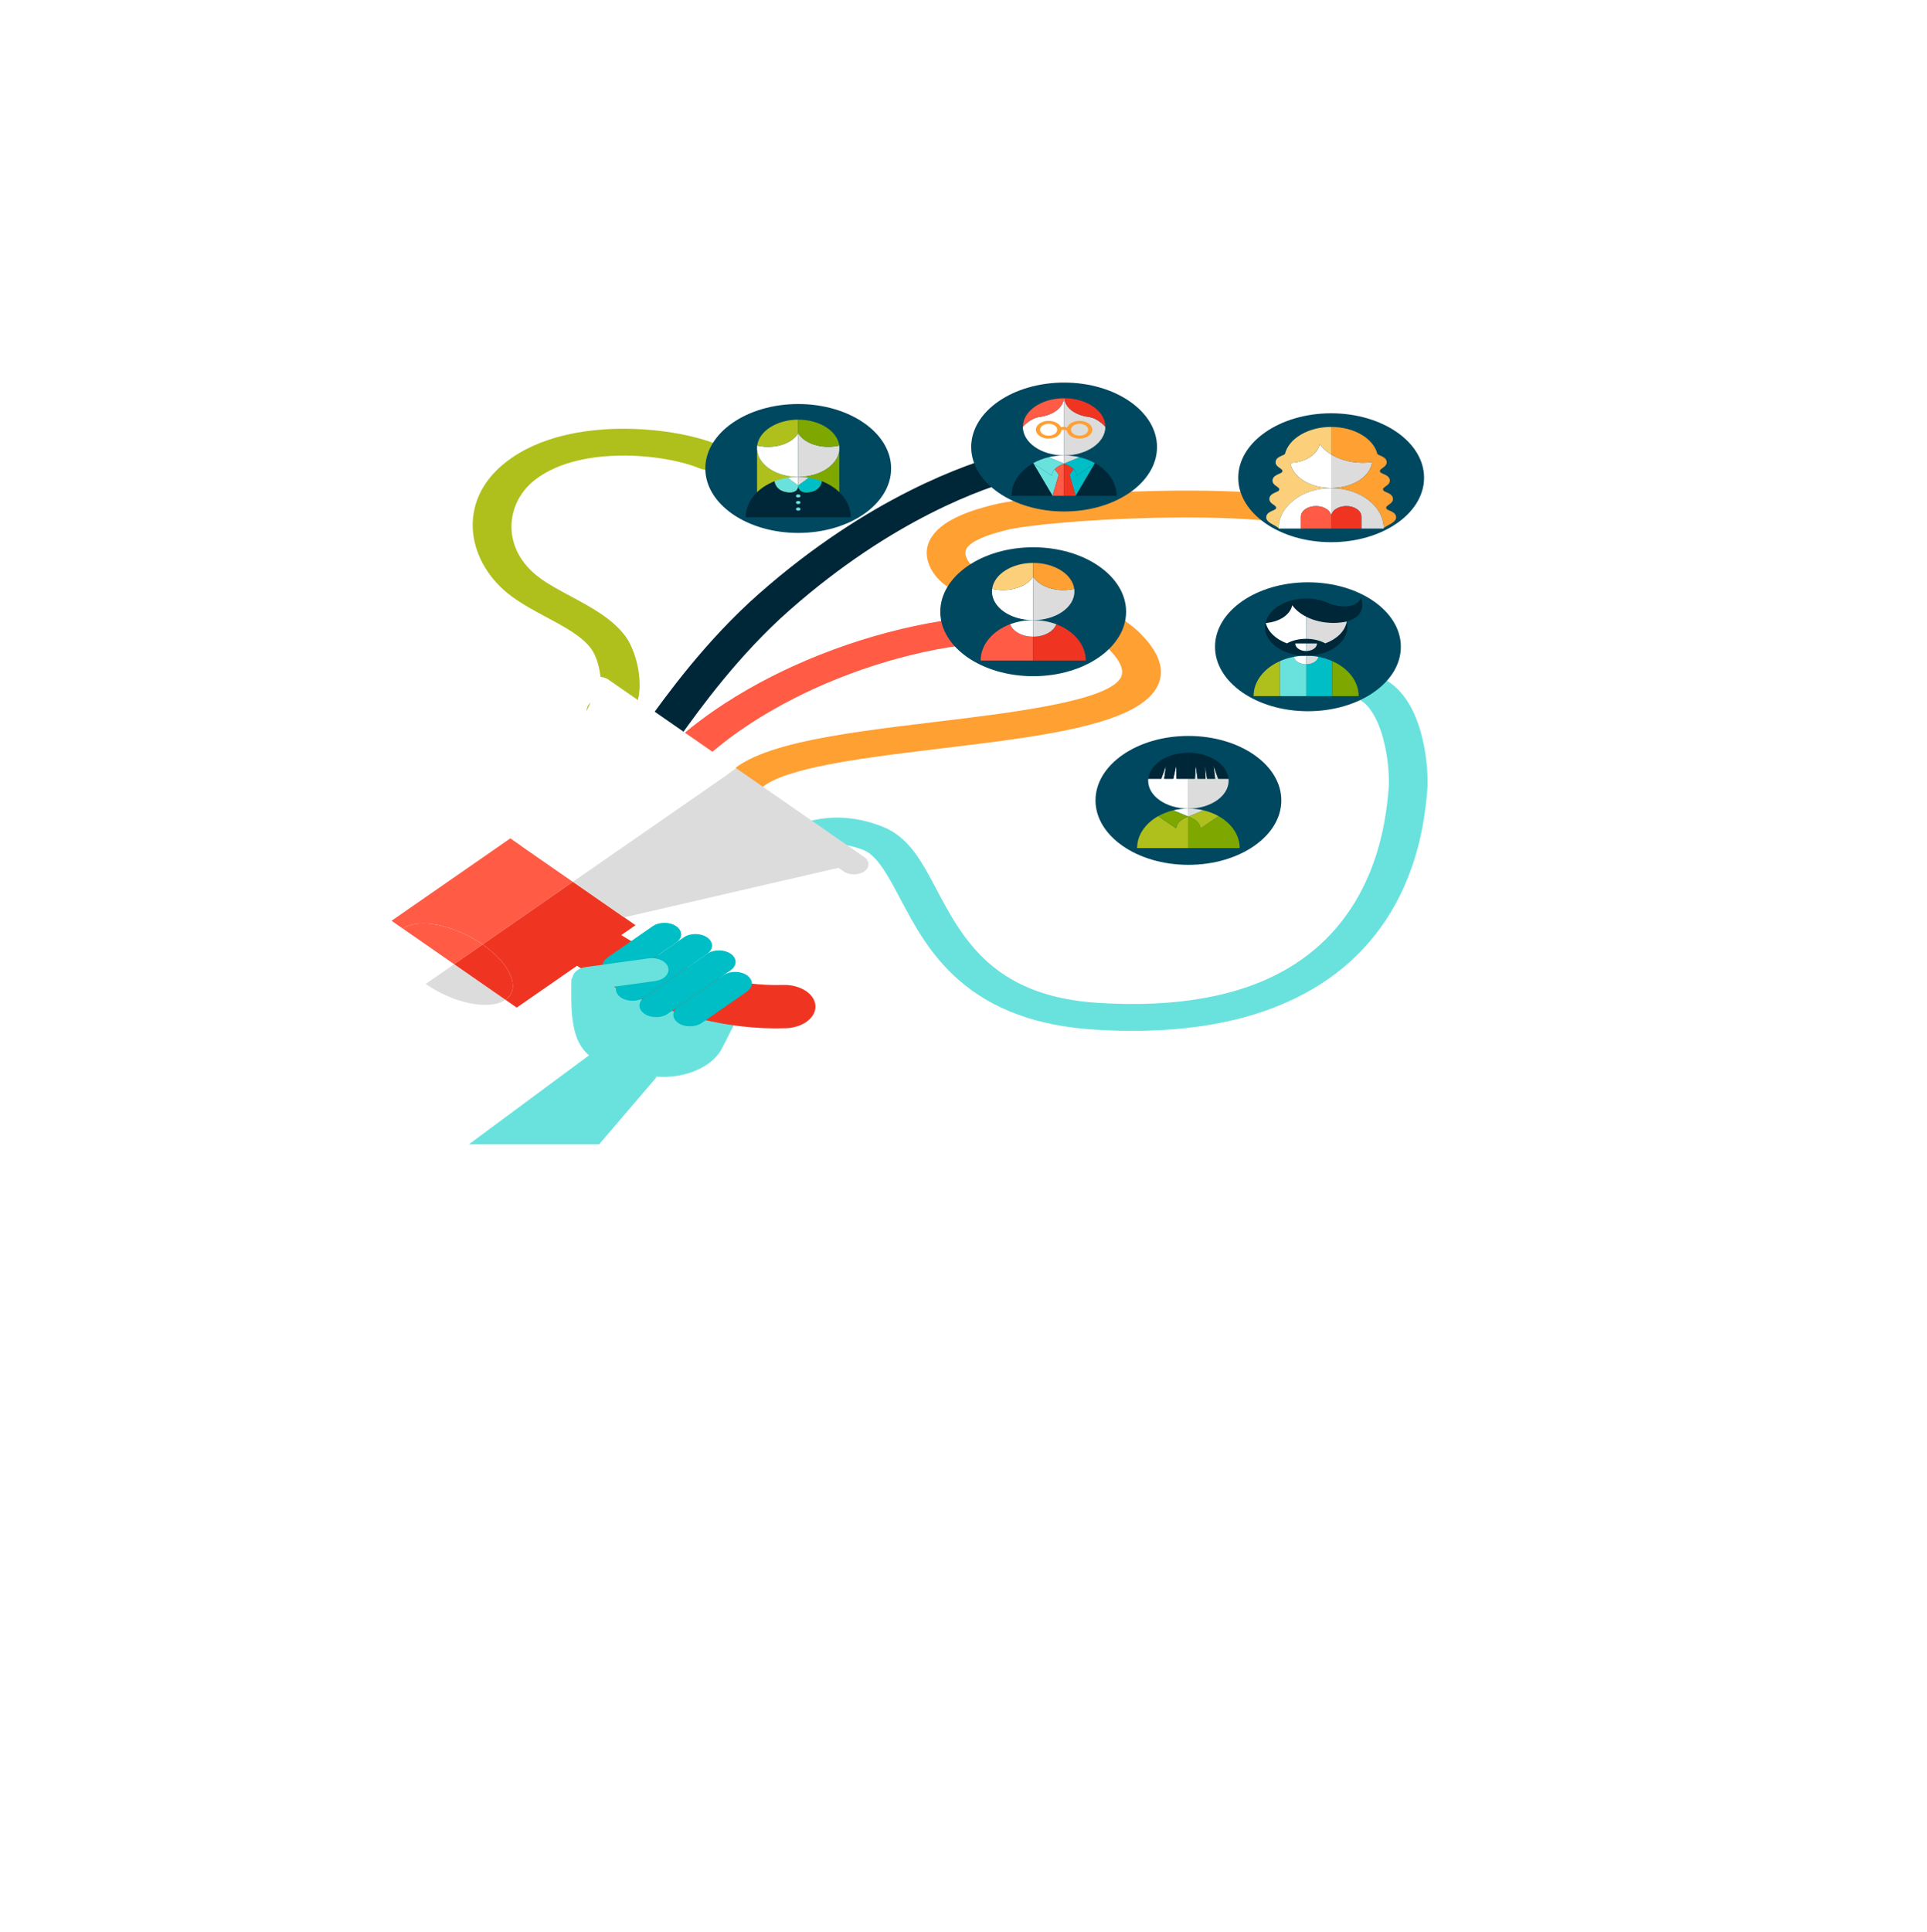 <svg xmlns="http://www.w3.org/2000/svg" xmlns:xlink="http://www.w3.org/1999/xlink" preserveAspectRatio="xMinYMin meet" viewBox="0 0 124.62 124.907" enable-background="new 0 0 595.28 841.89"><title>Disparador exploracion</title><defs><clipPath><path d="M103.533 219.087H473.32v369.788H103.534z"/></clipPath><clipPath><path d="M103.533 219.087H473.32v369.788H103.534z"/></clipPath><clipPath><path d="M103.533 219.087H473.32v369.788H103.534z"/></clipPath><clipPath><circle r="45.061" cy="370.696" cx="322.602"/></clipPath><clipPath><circle r="45.061" cy="370.696" cx="322.602"/></clipPath><clipPath id="c"><use height="100%" width="100%" xlink:href="#a" overflow="visible"/></clipPath><filter id="b" color-interpolation-filters="sRGB"><feColorMatrix values="0.21 0.72 0.072 0 0 0.21 0.72 0.072 0 0 0.21 0.72 0.072 0 0 0 0 0 1 0"/></filter></defs><g transform="translate(14.819 1.588)" filter="url(#b)"><g transform="matrix(.173 0 0 .12 -30.082 .041)"><defs><path id="a" d="M205.642 157.786H650.85v445.207H205.64z"/></defs><clipPath><use height="100%" width="100%" xlink:href="#a" overflow="visible"/></clipPath><g clip-path="url(#c)"><g><path d="M511.678 541.873c-4.653 0-9.434-.225-14.346-.675-21.51-1.97-38.176-10.816-50.95-27.044-10.616-13.49-16.466-29.42-21.628-43.476-4.4-11.983-8.557-23.303-13.72-26.236-5.247-2.98-9.953-3.72-14.387-2.263-9.674 3.18-15.445 15.62-15.5 15.745-1.625 3.65-5.9 5.292-9.552 3.666-3.65-1.625-5.29-5.9-3.666-9.55.33-.75 8.344-18.395 24.197-23.608 8.414-2.765 17.18-1.613 26.052 3.427 9.772 5.55 14.584 18.655 20.156 33.83 4.79 13.044 10.22 27.83 19.416 39.513 10.182 12.937 23.56 19.996 40.9 21.584 29.52 2.704 53.452-3.587 71.14-18.698 13.956-11.92 24.25-29.39 30.594-51.92 5.236-18.59 6.35-35.58 6.886-43.746l.02-.317c.41-6.218-.075-17.693-2.103-28.194-2.51-13.005-6.39-19.23-9.185-20.718-3.525-1.88-4.86-6.26-2.98-9.787 1.878-3.527 6.26-4.862 9.786-2.982 7.877 4.198 13.457 14.542 16.585 30.743 2.283 11.823 2.818 24.533 2.335 31.886l-.02.316c-.568 8.656-1.75 26.67-7.397 46.722-7.135 25.333-18.952 45.183-35.123 58.998-17.726 15.143-40.39 22.78-67.512 22.78z" fill="#69e2de"/></g><g><path d="M510.672 479.69c-8.56 0-17.66-1.752-27.177-5.24-7.124-2.614-15.163-9.384-25.34-17.958-21.906-18.452-49.17-41.414-73.074-27.22-3.433 2.04-7.872.908-9.912-2.528-2.04-3.436-.908-7.875 2.527-9.915 14.59-8.664 31.306-8.596 49.677.2 14.823 7.098 28.84 18.906 40.105 28.395 8.366 7.047 16.27 13.703 21 15.44 28.945 10.61 43.31-1 47.022-4.812 4.254-4.367 5.095-8.515 4.6-9.765-1.475-3.716.343-7.92 4.057-9.393 3.716-1.472 7.92.345 9.392 4.06 2.962 7.472-.055 17.362-7.687 25.195-4.372 4.49-12.195 10.318-24.63 12.6-3.418.625-6.94.938-10.558.938z" fill="#fff"/></g><g><path d="M364.853 418.305c-.76 0-1.533-.12-2.293-.375-3.79-1.266-5.836-5.364-4.57-9.154 6.91-20.692 42.35-26.852 79.87-33.372 28.437-4.943 63.83-11.094 69.18-23.5 1.6-3.708.292-8.79-3.883-15.102-7.578-11.456-20.947-16.052-33.877-20.497-13.59-4.672-27.645-9.504-32.822-22.838-2.424-6.245-2.4-12.396.066-17.79 4.446-9.716 15.338-14.537 23.144-17.318 9.873-3.52 35.225-6.63 60.28-7.396 40.087-1.227 58.004 3.577 65.98 7.823 3.526 1.877 4.863 6.258 2.986 9.786-1.877 3.527-6.258 4.865-9.786 2.986-8.82-4.697-30.78-6.988-58.736-6.133-25.646.785-48.546 3.953-55.868 6.56-8.245 2.938-13.24 6.205-14.843 9.71-.525 1.152-1.072 3.084.267 6.532 2.745 7.07 12.612 10.462 24.037 14.39 14.507 4.987 30.95 10.64 41.242 26.2 7.04 10.642 8.756 20.336 5.102 28.81-8.45 19.593-43.2 25.633-79.99 32.027-16.665 2.897-33.896 5.89-46.995 10.054-8.712 2.77-19.535 7.386-21.627 13.647-1.013 3.03-3.835 4.947-6.862 4.947z" fill="#ffa033"/></g><g><path d="M314.76 376.567c-3.632 0-6.762-2.728-7.18-6.423-.375-3.317 1.555-6.363 4.516-7.537 1.643-4.34.798-19.432-2.934-26.728-3.397-6.644-9.814-11.604-16.606-16.856-4.485-3.467-9.122-7.053-13.138-11.333-16.382-17.463-21.183-50.603-2.218-72.1 12.798-14.507 30.165-17.87 42.48-18.137 13.532-.294 27.797 3.077 37.234 8.796 3.417 2.07 4.51 6.52 2.438 9.935-2.07 3.418-6.52 4.51-9.936 2.438-5.823-3.53-17.185-6.98-29.422-6.705-9.423.203-22.613 2.667-31.943 13.243-10.875 12.33-12.762 36.977 1.92 52.63 3.227 3.44 7.215 6.52 11.437 9.786 7.752 5.993 15.768 12.19 20.638 21.71 4.682 9.155 7.87 30.785 2.51 40.767-2.71 5.048-6.786 6.217-8.973 6.465-.274.032-.55.047-.82.047z" fill="#afc01d"/></g><g><path d="M333.72 391.728c-1.093 0-2.203-.25-3.247-.775-3.57-1.797-5.005-6.147-3.208-9.715.61-1.21 1.275-2.545 1.997-3.992 7.97-15.97 22.8-45.7 42.874-71.157 40.874-51.84 77.695-69.914 91.63-75.278 3.73-1.435 7.915.423 9.35 4.152 1.436 3.73-.423 7.916-4.152 9.35-12.82 4.937-46.81 21.708-85.465 70.733-19.154 24.288-33.554 53.15-41.29 68.657-.73 1.465-1.405 2.816-2.02 4.04-1.274 2.526-3.823 3.983-6.47 3.983z" fill="#002738"/></g><g><path d="M325.896 432.773c-.906 0-1.826-.172-2.717-.533-3.704-1.502-5.488-5.722-3.986-9.424 15.712-38.73 44.246-63.465 65.416-77.396 25.91-17.05 55.446-27.25 79.007-27.286h.01c3.99 0 7.23 3.232 7.235 7.224.006 3.996-3.228 7.24-7.224 7.245-20.854.032-47.425 9.342-71.074 24.904-19.454 12.8-45.65 35.467-59.962 70.748-1.14 2.813-3.848 4.518-6.706 4.518z" fill="#ff5b45"/></g><g><path d="M349.34 505.873c12.168 4.276 18.565 17.61 14.288 29.778l-5.422 15.426c-4.277 12.168-17.61 18.565-29.78 14.287l-7.833-2.752c-12.168-4.28-17.74-10.326-18.69-31.98-.22-5.025-.084-16.525-.084-16.525 4.275-12.168 27.517-15.26 39.685-10.983l7.834 2.753z" fill="#69e2de"/><g><path d="M306.248 492.74s34.68 37.98 75.14 36.054" fill="#fff"/><path d="M389.643 537.053c-1.983 1.983-4.68 3.26-7.7 3.404-45.415 2.164-82.75-38.13-84.317-39.846-4.347-4.76-3.99-12.166.75-16.495 4.76-4.345 12.138-4.012 16.488.74.528.57 31.724 33.906 65.97 32.275 6.44-.308 11.91 4.666 12.218 11.106.163 3.425-1.165 6.573-3.41 8.817z" fill="#ef3522"/></g><path d="M341.02 485.49c2.432 2.433 2.432 6.374 0 8.807l-16.88 16.88c-2.432 2.433-6.376 2.433-8.81 0-2.43-2.43-2.43-6.375 0-8.807l16.882-16.88c2.433-2.432 6.376-2.432 8.808 0z" fill="#00bec5"/><path d="M367.443 511.913c2.432 2.433 2.432 6.375 0 8.807l-16.88 16.88c-2.433 2.43-6.377 2.43-8.808 0-2.432-2.43-2.432-6.375 0-8.807l16.88-16.88c2.432-2.432 6.376-2.432 8.808 0z" fill="#00bec5"/><path d="M352.58 491.546c2.433 2.43 2.433 6.375 0 8.806l-23.486 23.488c-2.432 2.43-6.375 2.43-8.807 0-2.432-2.434-2.432-6.376 0-8.808l23.486-23.485c2.43-2.434 6.375-2.434 8.808 0z" fill="#00bec5"/><path d="M361.388 500.352c2.43 2.433 2.43 6.375 0 8.807L337.9 532.645c-2.43 2.43-6.374 2.43-8.806 0-2.432-2.433-2.432-6.377 0-8.807l23.487-23.49c2.434-2.43 6.377-2.43 8.81 0z" fill="#00bec5"/><path d="M338 507.717c.67 3.373-1.522 6.652-4.894 7.323l-23.415 4.655c-3.373.67-6.65-1.522-7.32-4.894-.67-3.37 1.52-6.65 4.892-7.32l23.415-4.656c3.376-.67 6.654 1.522 7.324 4.894z" fill="#69e2de"/><g><path d="M238.817 486.776c-5.878 5.878-2.06 19.226 8.532 29.816l10.64-10.643-19.174-19.175z" fill="#fff"/><path d="M268.634 495.308l33.762-33.762-19.175-19.173-4.22-4.22-44.403 44.402 4.22 4.222c5.88-5.88 19.228-2.06 29.818 8.53z" fill="#ff5b45"/><path d="M268.634 495.308c-10.59-10.59-23.938-14.41-29.817-8.53l19.174 19.17 10.645-10.64z" fill="#ff5b45"/><path d="M363.498 400.443l-47.798-47.8c-2.13-2.128-5.58-2.127-7.707 0-2.128 2.13-2.128 5.58 0 7.707l1.926 1.927-26.7 80.094 19.175 19.175 61.102-61.1z" fill="#fff"/><path d="M277.165 525.124l-19.174-19.176-10.64 10.643c10.59 10.594 23.94 14.413 29.816 8.535z" fill="#dcdcdc"/><path d="M268.634 495.308c10.59 10.59 14.41 23.94 8.53 29.817l4.222 4.22 44.405-44.403-4.22-4.22-19.172-19.175-33.763 33.76z" fill="#ef3522"/><path d="M268.634 495.308l-10.643 10.64 19.176 19.177c5.88-5.88 2.06-19.228-8.53-29.817z" fill="#ef3522"/><path d="M321.57 480.72l80.094-26.698 1.927 1.926c2.13 2.13 5.58 2.128 7.708 0 2.128-2.127 2.13-5.578 0-7.706L363.5 400.444l-61.103 61.102 19.173 19.174z" fill="#dcdcdc"/></g></g><g><circle cx="386.614" cy="238.848" r="34.731" fill="#004860"/><g><g><path d="M371.237 226.51v.727c.013-.242.015-.487.037-.727h-.037z" fill="#afc01d"/><path d="M401.992 228.687c-.01.24-.015.485-.036.724v28.624h.036v-29.346z" fill="#afc01d"/><path d="M386.613 247.994l-3.987-4.153c1.288-.294 2.62-.462 3.988-.462-8.268 0-14.996-6.515-15.378-14.69v29.347h15.378v-10.04z" fill="#afc01d"/><path d="M401.992 226.51h-.036c.022.24.024.484.036.727v-.727z" fill="#afc01d"/><path d="M371.2 227.962c0 .245.026.483.037.725v-1.45c-.013.242-.037.48-.037.725z" fill="#fff"/><path d="M402.03 227.962c0-.246-.025-.484-.038-.726v1.45c.01-.24.037-.48.037-.724z" fill="#fff"/><path d="M401.992 228.687v-1.45c-.012-.243-.015-.488-.036-.728v2.9c.02-.24.024-.483.036-.724z" fill="#fff"/><path d="M379.41 226.51c-1.273.43-2.64.672-4.073.672-1.428 0-2.792-.245-4.063-.672-.022.24-.024.484-.037.727v1.45c.382 8.175 7.11 14.69 15.378 14.69v-23.57c-1.224 3.112-3.873 5.575-7.206 6.703z" fill="#fff"/><path d="M371.274 226.51c1.27.427 2.635.672 4.063.672 1.432 0 2.8-.24 4.072-.672 3.33-1.127 5.98-3.59 7.204-6.704v-7.258c-8.023 0-14.61 6.13-15.34 13.962z" fill="#afc01d"/><path d="M386.613 247.994v-4.617c-1.367 0-2.7.17-3.987.464l3.987 4.155z" fill="#fff"/><path d="M386.615 258.033h15.34v7.114h-15.34z" fill="#002738"/><path d="M397.89 227.182c-1.43 0-2.8-.24-4.07-.672-3.334-1.127-5.983-3.59-7.206-6.704v23.57c8.023 0 14.61-6.13 15.34-13.964v-2.902c-1.27.427-2.634.672-4.063.672z" fill="#dcdcdc"/><g fill="#7ea800"><path d="M386.615 243.377c1.368 0 2.7.17 3.987.464l-3.986 4.155v10.04h15.34V229.41c-.73 7.834-7.318 13.967-15.34 13.967z"/><path d="M393.82 226.51c1.27.43 2.64.672 4.07.672 1.43 0 2.793-.245 4.065-.672-.733-7.83-7.318-13.962-15.34-13.962v7.258c1.222 3.113 3.87 5.576 7.204 6.704z"/></g><path d="M386.616 247.994l3.986-4.153c-1.287-.294-2.62-.462-3.987-.462v4.617z" fill="#dcdcdc"/></g><g><g><path d="M386.616 247.994h-.002v.04c0-.022.002-.04.002-.04z" fill="#00bec5"/><path d="M395.41 245.7c-.1 1.283-.79 5.256-4.873 5.936-3.807.634-3.925-3.05-3.923-3.576.002.526-.116 4.21-3.923 3.576-4.082-.68-4.77-4.654-4.873-5.936-6.427 3.577-10.844 10.933-10.844 19.447h39.283c0-8.514-4.417-15.87-10.844-19.447z" fill="#002738"/><path d="M386.613 247.994l-3.987-4.153c-.196.047-.393.087-.586.138-1.483.392-2.893.982-4.224 1.723.102 1.284.79 5.257 4.875 5.937 3.808.634 3.927-3.05 3.925-3.576v-.066z" fill="#69e2de"/><path d="M391.188 243.977c-.193-.05-.39-.09-.586-.136l-3.986 4.155v.066c-.003.527.115 4.21 3.922 3.577 4.084-.68 4.772-4.654 4.874-5.936-1.33-.74-2.74-1.33-4.224-1.722z" fill="#00bec5"/><path d="M386.615 248.033v.027-.027z" fill="#dcdcdc"/></g><circle cx="386.614" cy="253.652" r=".843" fill="#69e2de"/><circle cx="386.614" cy="257.19" r=".843" fill="#69e2de"/><circle cx="386.614" cy="260.728" r=".843" fill="#69e2de"/></g></g></g><g><circle cx="486.007" cy="227.291" r="34.731" fill="#004860"/><g><g><path d="M482.472 239.236c-.58.908-1.035 2.045-1.15 3.47l-6.87-6.718 7.225 17.603 2.33-11.456-1.535-2.897z" fill="#69e2de"/><path d="M485.92 231.824c-1.986.01-3.903.345-5.71.962l5.71 3.405v-4.365z" fill="#fff"/><path d="M482.472 239.236l1.536 2.897-2.33 11.458h4.242V236.28c-.405.175-2.216 1.03-3.448 2.96z" fill="#ff5b45"/><path d="M482.472 239.236c1.232-1.93 3.042-2.785 3.448-2.96v-.086l-5.71-3.405c-2.092.715-4.03 1.808-5.758 3.203l6.87 6.718c.116-1.425.57-2.562 1.15-3.47z" fill="#69e2de"/><path d="M466.364 253.592h15.313l-7.225-17.603c-4.9 3.956-8.088 10.364-8.088 17.6z" fill="#002738"/><path d="M476.914 211.06c-3.642.648-6.322 5.346-6.322 5.346 0 8.485 6.856 15.362 15.328 15.41v-30.243c-.886 6.044-5.477 8.857-9.006 9.486z" fill="#fff"/><path d="M476.914 211.06c3.53-.63 8.12-3.444 9.007-9.487v-.578c-8.47.048-15.326 6.926-15.326 15.41 0 .002 2.68-4.696 6.32-5.346z" fill="#ff5b45"/><path d="M485.92 200.992v.004c.03 0 .058-.004.086-.004h-.085z" fill="#ffa033"/><path d="M485.92 231.816v.008c.03 0 .058-.003.086-.003-.028 0-.056-.003-.085-.003z" fill="#ffa033"/><path d="M486.006 236.243l5.797-3.457c-1.832-.627-3.78-.965-5.797-.965-.028 0-.056.005-.085.005v4.367l.087.053z" fill="#dcdcdc"/><path d="M490.69 242.706c-.115-1.425-.57-2.562-1.15-3.47l-1.535 2.897 2.33 11.458 7.226-17.6-6.87 6.717z" fill="#00bec5"/><path d="M489.54 239.236c-1.395-2.184-3.534-2.994-3.534-2.994l-.085.035v17.314h4.417l-2.33-11.456 1.535-2.897z" fill="#ef3522"/><path d="M485.92 236.278l.086-.035-.085-.052v.09z" fill="#ffa033"/><path d="M489.54 239.236c.58.908 1.035 2.045 1.15 3.47l6.87-6.718c-1.728-1.395-3.667-2.488-5.757-3.203l-5.797 3.457s2.14.81 3.535 2.994z" fill="#00bec5"/><path d="M497.56 235.988l-7.225 17.603h15.313c0-7.234-3.187-13.642-8.088-17.6z" fill="#002738"/><path d="M501.42 216.407s-2.678-4.698-6.32-5.347c-3.644-.65-8.43-3.616-9.094-10.068-.02.2-.056.388-.085.582v30.242c.03 0 .06.005.087.005 8.513 0 15.415-6.9 15.415-15.412z" fill="#dcdcdc"/><path d="M486.006 200.992c-.028 0-.056.004-.085.004v.578c.03-.194.067-.382.087-.582z" fill="#ffa033"/><path d="M495.1 211.06c3.642.648 6.32 5.346 6.32 5.346 0-8.514-6.9-15.415-15.414-15.415.664 6.455 5.45 9.42 9.093 10.07z" fill="#ef3522"/></g><path d="M491.782 213.19c-2.21 0-4.068 1.51-4.612 3.552-.684-.29-1.34-.397-1.957-.274-.148.03-.284.072-.412.12-.59-1.962-2.414-3.397-4.57-3.397-2.63 0-4.773 2.144-4.773 4.78 0 2.63 2.142 4.774 4.775 4.774 2.53 0 4.6-1.978 4.76-4.47.102-.094.273-.223.53-.275.412-.08.932.07 1.51.415.225 2.423 2.27 4.33 4.752 4.33 2.633 0 4.775-2.144 4.775-4.776 0-2.636-2.143-4.778-4.776-4.778zm-11.55 7.992c-1.773 0-3.215-1.442-3.215-3.215s1.442-3.216 3.214-3.216c1.774 0 3.216 1.445 3.216 3.218s-1.442 3.215-3.214 3.215zm11.55 0c-1.774 0-3.215-1.442-3.215-3.215s1.44-3.216 3.215-3.216c1.772 0 3.215 1.445 3.215 3.218s-1.443 3.215-3.215 3.215z" fill="#ffa033"/></g></g><g><circle cx="585.835" cy="243.841" r="34.731" fill="#004860"/><g><path d="M585.52 231.002c-.16-.145-.315-.294-.47-.444.254.248.517.49.785.723v-.003c-.05-.044-.102-.083-.15-.127l-.165-.148z" fill="none"/><path d="M577.222 233.31c-.048.04-.096.08-.145.117-.23.177-.465.345-.708.504l-.088.057c.525-.34 1.02-.72 1.482-1.138-.175.16-.356.312-.543.46z" fill="none"/><path d="M580.334 229.515c-.174.336-.36.666-.563.983-.15.235-.312.463-.48.686.176-.232.346-.47.503-.715.196-.31.373-.63.542-.956z" fill="none"/><path d="M579.13 231.39c-.154.197-.316.39-.484.578l-.045.052c.214-.234.416-.478.61-.73-.027.033-.05.067-.078.1z" fill="none"/><path d="M578.556 232.07c-.195.21-.398.415-.606.61.208-.196.412-.397.606-.61z" fill="none"/><path d="M580.398 229.4c.158-.314.294-.64.424-.97-.13.33-.266.657-.424.97z" fill="none"/><path d="M580.905 228.238c.115-.31.206-.627.295-.947-.09.32-.18.64-.295.95z" fill="none"/><path d="M581.285 227.015c.104-.417.186-.842.245-1.275-.058.433-.14.858-.245 1.275z" fill="none"/><path d="M570.545 235.845c.315-.016.624-.05.93-.09-.306.04-.616.074-.93.09z" fill="none"/><path d="M572.52 235.57c-.264.06-.53.11-.8.15l-.143.022c.332-.047.66-.105.984-.18l-.04.008z" fill="none"/><path d="M572.64 235.546c.292-.07.58-.153.862-.243-.283.09-.57.172-.862.243z" fill="none"/><path d="M573.723 235.228l-.17.057c.295-.095.585-.203.868-.32-.227.095-.46.182-.696.263z" fill="none"/><path d="M575.57 234.41c-.064.036-.125.072-.19.106-.257.136-.522.264-.79.38.554-.24 1.083-.524 1.59-.844-.2.126-.403.245-.61.36z" fill="none"/><path d="M585.052 230.558c-.03-.03-.062-.057-.09-.087h-.003c-1.383-1.377-2.55-2.97-3.43-4.73-.06.434-.14.86-.245 1.276-.024.094-.06.183-.085.276-.088.32-.18.64-.294.948-.024.066-.058.126-.083.19-.13.33-.266.658-.424.973-.02.04-.046.076-.066.115-.17.326-.346.647-.543.954-.156.245-.326.482-.5.714l-.005.007-.078.102c-.193.25-.395.495-.607.73l-.042.048s0 .002-.002.002c-.195.21-.398.413-.606.61l-.003.003c-.058.054-.12.107-.178.16l-.005.003c-.463.418-.957.8-1.482 1.14l-.098.06-.008.005c-.505.32-1.035.604-1.59.845h-.002c-.054.024-.11.046-.165.068-.283.118-.573.226-.867.32l-.05.018c-.285.09-.57.174-.863.244h-.006l-.072.016c-.323.074-.652.133-.984.18-.033.003-.066.008-.1.013h-.002c-.307.04-.616.073-.93.09.923 7.63 7.41 13.545 15.29 13.545v-18.11c-.27-.235-.53-.476-.784-.724z" fill="#fff"/><path d="M585.835 249.45v-.06c-7.88 0-14.367-5.915-15.29-13.545.314-.016.624-.05.93-.09l.103-.014.142-.02c.27-.04.537-.09.8-.15l.043-.01.078-.014c.294-.07.58-.153.864-.243l.05-.017.17-.057c.236-.08.468-.17.698-.265.056-.023.114-.044.17-.068.27-.117.533-.245.79-.38.065-.035.127-.07.19-.106.206-.113.41-.232.608-.36.035-.02.07-.042.105-.064l.086-.055c.24-.16.48-.326.708-.503.05-.038.097-.078.145-.118.187-.15.367-.303.543-.46.062-.057.123-.11.184-.17.207-.195.41-.4.605-.61l.045-.05.045-.053c.168-.188.33-.38.485-.58.026-.03.05-.065.077-.097l.082-.108c.165-.223.33-.45.48-.686.203-.316.39-.646.562-.983.02-.04.044-.074.064-.114.158-.317.294-.643.424-.974.027-.065.06-.126.084-.19.115-.31.206-.628.295-.948.024-.094.06-.183.083-.277.104-.416.186-.84.245-1.274.88 1.76 2.046 3.353 3.427 4.73.03.03.063.057.093.088.153.15.31.3.47.444.053.05.108.098.163.147.05.044.1.084.15.127V216.46c-8.67 0-15.867 6.305-17.265 14.58-.195.28-.528.517-1.084.86-.917.57-2.175 1.35-2.387 3.146-.213 1.797.827 2.848 1.587 3.617.73.74 1 1.077.93 1.695-.075.617-.416.883-1.3 1.43-.917.57-2.174 1.35-2.387 3.144-.212 1.797.828 2.85 1.588 3.617.73.74 1 1.075.928 1.693-.073.617-.414.883-1.297 1.43-.917.57-2.174 1.35-2.387 3.146-.213 1.796.827 2.85 1.587 3.616.73.74 1 1.078.928 1.696-.074.62-.415.885-1.3 1.434-.916.57-2.174 1.352-2.386 3.15-.212 1.796.827 2.848 1.586 3.617.73.74 3.094 2.268 3.02 2.888.003-12.022 8.796-21.77 19.645-21.77z" fill="#fcd07a"/><path d="M576.284 233.986l-.105.066.006-.004.097-.062z" fill="#fcd07a"/><path d="M577.947 232.684s0-.002.003-.003c-.06.06-.122.113-.184.17 0 0 .002 0 .003-.003.057-.054.12-.107.176-.162z" fill="#fcd07a"/><path d="M578.6 232.02c-.014.016-.028.035-.044.052 0 0 0-.002.002-.002l.043-.05z" fill="#fcd07a"/><path d="M585.052 230.558c-.03-.03-.063-.058-.093-.09v.003l.09.09z" fill="#fcd07a"/><path d="M574.587 234.897h.002l-.17.067c.056-.022.11-.043.166-.067z" fill="#fcd07a"/><path d="M579.29 231.184c-.027.036-.055.07-.082.107l.078-.1.004-.005z" fill="#fcd07a"/><path d="M581.2 227.29c.026-.092.06-.18.085-.275-.024.094-.06.183-.085.276z" fill="#fcd07a"/><path d="M580.822 228.43c.026-.065.06-.126.083-.19-.025.064-.058.124-.083.19z" fill="#fcd07a"/><path d="M573.554 235.286c-.017.005-.033.01-.05.017l.05-.017z" fill="#fcd07a"/><path d="M580.334 229.515c.02-.04.044-.074.064-.114-.02.04-.044.077-.064.116z" fill="#fcd07a"/><path d="M572.64 235.546l-.078.016.072-.015h.006z" fill="#fcd07a"/><path d="M571.578 235.74l-.102.015h.003l.097-.014z" fill="#fcd07a"/><path d="M580.177 259.127c3.125 0 5.66 2.533 5.66 5.66V249.45c-10.85 0-19.643 9.748-19.643 21.77h8.326v-6.435c0-3.127 2.532-5.66 5.657-5.66z" fill="#fff"/><path d="M580.177 259.127c-3.125 0-5.658 2.533-5.658 5.66v6.435h11.315v-6.436c0-3.126-2.534-5.66-5.66-5.66z" fill="#ff5b45"/><path d="M592.886 235.093c.24.067.483.13.73.186-.247-.06-.49-.12-.73-.188z" fill="#fff"/><path d="M586.513 231.845c-.23-.184-.456-.374-.678-.57v.006c.22.195.447.383.678.566z" fill="#fff"/><path d="M596.232 235.69c-.31-.026-.616-.06-.92-.1-.08-.01-.156-.018-.233-.03.42.064.847.107 1.28.14l-.13-.01z" fill="#fff"/><path d="M596.563 235.715c.388.024.777.042 1.17.042-.394 0-.783-.018-1.17-.042z" fill="#fff"/><path d="M593.975 235.362c.355.076.716.142 1.08.196-.365-.055-.724-.12-1.08-.196z" fill="#fff"/><path d="M588.648 233.302c-.11-.063-.22-.125-.326-.19-.194-.12-.383-.24-.57-.366l-.267-.18c-.297-.205-.585-.42-.87-.64.918.715 1.905 1.344 2.95 1.875-.31-.155-.617-.322-.917-.497z" fill="#fff"/><path d="M589.575 233.808c.152.076.302.153.457.226-.153-.073-.305-.15-.457-.226z" fill="#fff"/><path d="M591.52 234.66c-.14-.052-.274-.11-.412-.163-.192-.076-.383-.153-.57-.235.628.273 1.276.514 1.94.715-.322-.097-.643-.202-.958-.318z" fill="#fff"/><path d="M585.835 249.39c8.028 0 14.617-6.137 15.342-13.977-1.117.217-2.265.344-3.444.344-.393 0-.783-.017-1.17-.042h-.003l-.2-.015c-.43-.033-.86-.076-1.28-.14-.01 0-.017 0-.025-.002-.365-.054-.725-.12-1.08-.196h-.003c-.116-.025-.23-.053-.347-.08-.004 0-.008-.002-.01-.003-.247-.06-.49-.12-.73-.188-.004 0-.008 0-.012-.003-.132-.038-.264-.074-.393-.113h-.002c-.664-.202-1.31-.442-1.94-.716l-.008-.002c-.167-.074-.332-.15-.497-.226-.155-.073-.306-.15-.458-.227l-.007-.004h-.004c-1.045-.53-2.032-1.16-2.95-1.876-.034-.027-.067-.054-.102-.08-.23-.183-.457-.37-.678-.564v18.11z" fill="#dcdcdc"/><path d="M608.498 268.334c.76-.77 1.8-1.82 1.586-3.618-.212-1.797-1.47-2.58-2.387-3.15-.884-.548-1.225-.814-1.3-1.433-.072-.618.198-.957.93-1.696.76-.768 1.8-1.82 1.586-3.617-.213-1.796-1.47-2.576-2.388-3.145-.884-.548-1.224-.814-1.297-1.43-.073-.62.197-.956.927-1.696.76-.77 1.8-1.823 1.588-3.62-.212-1.794-1.47-2.574-2.388-3.143-.883-.548-1.224-.813-1.297-1.43-.072-.617.197-.955.928-1.695.76-.768 1.8-1.82 1.587-3.617-.212-1.796-1.47-2.575-2.387-3.145-.547-.338-.884-.57-1.08-.84-1.39-8.285-8.59-14.6-17.27-14.6v14.817c.22.195.446.385.677.57l.103.08c.284.22.572.434.87.64l.266.18c.188.126.377.247.57.365.107.066.217.128.326.19.3.176.606.342.917.5l.01.006c.153.077.304.153.458.226.167.08.335.154.505.23.188.08.38.158.57.234.14.054.274.11.413.162.317.116.637.22.96.318.135.04.27.078.408.116.24.066.483.128.73.186.12.028.238.058.36.083.356.076.715.142 1.08.196h.023l.233.03c.304.04.61.074.92.1l.128.01.205.014c.388.024.777.042 1.17.042 1.18 0 2.328-.127 3.444-.344-.727 7.84-7.315 13.978-15.343 13.978v.06c10.85 0 19.643 9.748 19.643 21.772-.076-.62 2.287-2.148 3.018-2.888z" fill="#ffa033"/><path d="M586.513 231.845l.103.08c-.035-.026-.07-.053-.103-.08z" fill="#fff"/><path d="M589.575 233.808l-.01-.006.003.002z" fill="#fff"/><path d="M592.874 235.09l.012.003c-.136-.038-.272-.074-.408-.116h.002c.13.04.262.076.394.113z" fill="#fff"/><path d="M590.53 234.26c.002 0 .005 0 .007.002-.17-.074-.34-.15-.505-.23v.002c.166.077.33.152.498.225z" fill="#fff"/><path d="M593.973 235.362h.002c-.12-.025-.24-.054-.36-.083h.01c.117.027.23.056.348.08z" fill="#fff"/><path d="M596.563 235.715l-.204-.015.2.015h.002z" fill="#fff"/><path d="M595.08 235.56c-.01 0-.017 0-.025-.003l.024.003z" fill="#fff"/><path d="M585.836 249.45v15.335c0-3.125 2.533-5.66 5.658-5.66 3.125 0 5.66 2.534 5.66 5.66v6.436h8.324c0-12.02-8.795-21.77-19.642-21.77z" fill="#dcdcdc"/><path d="M591.494 259.127c-3.125 0-5.66 2.533-5.66 5.66v6.435h11.318v-6.436c0-3.126-2.533-5.66-5.658-5.66z" fill="#ef3522"/></g></g><g><circle cx="577.156" cy="334.913" r="34.731" fill="#004860"/><g><path d="M596.938 308.323c-.13 1.69-1.692 4.422-5.246 4.812-2.384.26-4.754-.633-6.06-1.25-2.55-1.87-5.69-2.983-9.093-2.983-7.77 0-14.18 5.754-15.245 13.23 5.188-.453 9.346-4.467 10.04-9.583 2.823 5.64 8.653 9.514 15.392 9.514 1.715 0 3.366-.263 4.93-.732-.006-.03-.017-.06-.023-.09 8.337-3.094 5.303-12.92 5.303-12.92z" fill="#002738"/><path d="M576.478 344.35c2.346 0 4.28-1.753 4.573-4.02 1.846.49 3.58 1.28 5.185 2.3v18.873h-9.8v-17.158c.015 0 .03.004.044.004z" fill="#00bec5"/><g><path d="M569.315 333.08l.005-.003h-.002z" fill="none"/><path d="M567.855 334.545l-.01.015.01-.015z" fill="none"/><path d="M570.1 332.505l-.062.04.06-.04z" fill="none"/><path d="M568.492 333.833l.117-.116-.12.116z" fill="none"/><path d="M570.942 332c-.06.033-.12.064-.177.097.058-.034.117-.065.177-.096z" fill="none"/><path d="M574.61 330.772c-.1.015-.197.03-.294.05.098-.02.196-.035.293-.05z" fill="none"/><path d="M575.54 330.66c-.095.008-.186.018-.28.028.095-.01.186-.02.28-.028z" fill="none"/><path d="M573.648 330.964c-.07.016-.143.032-.214.05.07-.018.143-.033.214-.05z" fill="none"/><path d="M571.746 331.604l-.184.085c.06-.03.122-.06.184-.087z" fill="none"/><path d="M572.567 331.278l-.025.01c.007-.004.017-.007.025-.01z" fill="none"/><path d="M567.328 335.287c-.04.06-.08.123-.117.186l.12-.186z" fill="none"/><path d="M576.522 339.73l-.044.002.044.002v-.004z" fill="none"/><path d="M556.835 361.503h9.887V342.63c-5.902 3.754-9.887 10.79-9.887 18.873z" fill="#afc01d"/><path d="M576.478 344.35c-2.348 0-4.28-1.753-4.574-4.02-1.844.49-3.58 1.28-5.18 2.3v18.873h9.8v-17.158c-.017 0-.03.004-.046.004z" fill="#69e2de"/><path d="M576.478 344.35c.015 0 .03-.006.044-.006v-4.61c-.015 0-.03-.003-.044-.003-1.576 0-3.107.213-4.574.6.294 2.27 2.226 4.02 4.574 4.02z" fill="#fff"/><path d="M576.522 330.624c-.015 0-.03-.003-.044-.003-.317 0-.63.018-.938.04l-.28.03c-.22.022-.437.05-.65.083-.1.015-.197.03-.294.05-.226.04-.448.09-.67.142-.07.016-.142.032-.213.05-.294.078-.584.165-.867.264l-.025.01c-.27.094-.534.2-.794.315l-.184.085c-.21.097-.42.2-.62.31-.06.032-.12.063-.177.096-.227.13-.45.266-.666.41-.02.013-.04.025-.06.04-.25.167-.49.344-.72.53 0 .003-.003.004-.004.004l.003-.003c-4.12-2.187-7.105-6.206-7.9-10.97-.063.008-.12.02-.183.026-.103.715-.173 1.44-.173 2.185 0 4.83 2.234 9.125 5.71 11.95.078.065.153.132.234.194 2.615 2.04 5.896 3.27 9.47 3.27l.045-.002v-2.53c-.014 0-.028.006-.043.006-2.242 0-4.06-1.817-4.06-4.06h4.104v-2.522z" fill="#002738"/><path d="M569.315 333.08c-.248.2-.482.416-.706.637.222-.22.456-.436.704-.637z" fill="#002738"/><path d="M567.844 334.56c-.186.233-.355.477-.516.727.16-.25.33-.494.516-.727z" fill="#002738"/><path d="M567.855 334.545c.198-.247.413-.483.638-.712-.225.228-.44.464-.638.712z" fill="#002738"/><path d="M566.772 336.27c.13-.274.28-.537.438-.797-.16.26-.308.523-.438.796z" fill="#002738"/><path d="M569.318 333.077h.002c.23-.187.47-.364.718-.532l.06-.04c.216-.143.44-.28.667-.41l.177-.095c.2-.11.41-.214.62-.31.062-.03.123-.06.185-.086.26-.114.524-.22.796-.317l.025-.01c.284-.098.573-.185.867-.263.07-.018.143-.034.214-.05.22-.054.44-.103.667-.143l.293-.047c.216-.034.433-.06.653-.084l.28-.03c.308-.022.62-.04.937-.04l.044.003v-11.868c-2.205-1.614-4.014-3.74-5.246-6.205-.687 5.054-4.756 9.027-9.857 9.557.796 4.764 3.78 8.782 7.9 10.97z" fill="#fff"/><path d="M570.764 332.096c-.228.13-.45.266-.666.41.215-.144.44-.28.666-.41z" fill="#fff"/><path d="M570.038 332.545c-.25.168-.488.345-.718.532.23-.188.47-.364.718-.532z" fill="#fff"/><path d="M576.478 330.62c.015 0 .03.004.044.004v-.002h-.044z" fill="#fff"/><path d="M571.562 331.69c-.212.097-.42.2-.62.31.2-.11.408-.213.62-.31z" fill="#fff"/><path d="M576.478 330.62c-.317 0-.628.017-.938.04.31-.022.62-.04.938-.04z" fill="#fff"/><path d="M574.317 330.82c-.226.042-.448.09-.67.144.222-.054.444-.102.67-.143z" fill="#fff"/><path d="M575.262 330.688c-.22.023-.438.05-.652.084.214-.034.432-.06.652-.084z" fill="#fff"/><path d="M573.434 331.014c-.294.078-.584.165-.867.264.283-.1.573-.186.867-.264z" fill="#fff"/><path d="M572.542 331.287c-.27.096-.536.203-.796.317.26-.114.524-.22.796-.317z" fill="#fff"/><path d="M572.417 333.147c0 2.242 1.818 4.06 4.06 4.06.016 0 .03-.006.045-.006v-4.052h-4.105z" fill="#fff"/><path d="M577.415 330.66c.095.008.186.018.28.028-.094-.01-.185-.02-.28-.028z" fill="#002738"/><path d="M584.35 333.72l.11.11-.11-.11z" fill="#002738"/><path d="M582.867 332.512l.048.03-.048-.03z" fill="#002738"/><path d="M581.21 331.604l.18.084-.18-.084z" fill="#002738"/><path d="M582.02 332.002l.168.093c-.056-.032-.112-.063-.17-.093z" fill="#002738"/><path d="M580.39 331.278l.018.006c-.006 0-.01-.005-.017-.006z" fill="#002738"/><path d="M585.1 334.546l.006.008-.005-.008z" fill="#002738"/><path d="M585.628 335.29c.04.06.078.12.116.182-.038-.062-.076-.122-.116-.183z" fill="#002738"/><path d="M578.347 330.772c.098.015.195.03.293.05-.098-.02-.195-.035-.293-.05z" fill="#002738"/><path d="M579.308 330.964c.07.016.144.032.214.05-.07-.018-.143-.033-.214-.05z" fill="#002738"/><path d="M586.234 342.63v18.873h9.885c0-8.084-3.986-15.12-9.887-18.873z" fill="#7ea800"/><path d="M581.05 340.33c-1.453-.383-2.968-.594-4.528-.596v4.61c2.326-.022 4.238-1.76 4.53-4.013z" fill="#dcdcdc"/><path d="M591.625 321.524c-.64 5.02-3.703 9.275-7.99 11.552-.23-.187-.47-.366-.72-.535l-.048-.03c-.22-.145-.447-.283-.68-.415-.056-.032-.11-.063-.168-.093-.208-.11-.417-.214-.63-.313-.06-.03-.12-.058-.18-.085-.26-.114-.53-.222-.803-.32-.005 0-.01-.004-.017-.006-.282-.1-.573-.187-.868-.265-.07-.018-.143-.034-.214-.05-.22-.055-.442-.103-.668-.143-.098-.018-.195-.034-.293-.05-.215-.033-.433-.06-.653-.083l-.28-.03c-.293-.023-.59-.036-.892-.036v2.523h4.016c0 2.227-1.795 4.03-4.016 4.054v2.53c3.556-.01 6.822-1.235 9.427-3.27.077-.06.153-.127.232-.19 3.477-2.827 5.71-7.123 5.71-11.95 0-.957-.1-1.888-.268-2.795z" fill="#002738"/><path d="M584.35 333.72c-.228-.224-.462-.44-.714-.643.252.204.486.42.714.643z" fill="#002738"/><path d="M586.183 336.27c-.13-.275-.28-.54-.438-.798.158.258.307.522.438.797z" fill="#002738"/><path d="M585.106 334.554c.19.236.36.483.522.735-.16-.254-.334-.5-.522-.737z" fill="#002738"/><path d="M584.46 333.83c.227.23.442.467.64.716-.197-.25-.413-.486-.64-.717z" fill="#002738"/><path d="M577.415 330.66c.095.008.186.018.28.028.22.023.437.05.652.084.098.015.195.03.293.05.226.04.448.09.668.142.07.016.144.032.214.05.295.078.586.165.87.264.006.002.01.005.016.006.274.098.54.206.803.32l.18.084c.215.1.424.202.63.314l.17.093c.23.132.46.27.68.417l.046.03c.25.17.49.348.72.535 4.287-2.277 7.35-6.534 7.99-11.552-.01-.063-.015-.128-.027-.19-1.565.47-3.216.73-4.93.73-3.797 0-7.303-1.228-10.147-3.31v11.868c.3 0 .6.015.893.037z" fill="#dcdcdc"/><path d="M583.636 333.077c-.23-.187-.47-.366-.72-.535.25.17.49.347.72.535z" fill="#002738"/><path d="M582.188 332.095c.232.132.46.27.68.417-.22-.147-.448-.286-.68-.417z" fill="#002738"/><path d="M577.694 330.688c.22.023.438.05.653.084-.215-.034-.433-.06-.653-.084z" fill="#002738"/><path d="M578.64 330.82c.226.042.448.09.668.144-.22-.054-.443-.102-.668-.143z" fill="#002738"/><path d="M576.522 330.622v.002c.3 0 .6.014.893.036-.294-.022-.592-.036-.893-.038z" fill="#002738"/><path d="M579.522 331.014c.295.078.586.165.87.264-.284-.1-.576-.186-.87-.264z" fill="#002738"/><path d="M581.39 331.688c.214.1.423.202.63.314-.207-.112-.416-.215-.63-.314z" fill="#002738"/><path d="M580.408 331.284c.274.098.54.206.803.32-.26-.114-.527-.222-.8-.32z" fill="#002738"/><path d="M580.538 333.147h-4.016v4.054c2.22-.022 4.016-1.825 4.016-4.052z" fill="#dcdcdc"/></g></g></g><g><circle cx="474.453" cy="316.041" r="34.731" fill="#004860"/><g><path d="M474.453 320.57z" fill="none"/><path d="M474.452 329.468c-4.152 0-7.63-2.85-8.61-6.697-6.533 3.538-11.03 10.97-11.03 19.57h19.64v-12.87z" fill="#ff5b45"/><path d="M474.452 329.468v-8.898c-3.09 0-6.01.792-8.61 2.202.98 3.846 4.458 6.696 8.61 6.696z" fill="#fff"/><path d="M474.453 297c-1.69 4.3-6.095 7.375-11.278 7.375-1.428 0-2.793-.246-4.064-.672-.042.48-.07.962-.07 1.453 0 8.513 6.9 15.414 15.413 15.414V297z" fill="#fff"/><path d="M474.452 297v-7.26c-8.022 0-14.608 6.132-15.34 13.963 1.27.427 2.635.672 4.063.672 5.182 0 9.587-3.075 11.277-7.375z" fill="#fcd07a"/><path d="M483.065 322.772c-.982 3.847-4.46 6.697-8.612 6.697v12.87h19.642c0-8.6-4.5-16.033-11.03-19.57z" fill="#ef3522"/><path d="M483.065 322.772c-2.6-1.41-5.523-2.202-8.612-2.202v8.898c4.153 0 7.63-2.85 8.612-6.696z" fill="#dcdcdc"/><path d="M474.453 297v23.57c8.512 0 15.413-6.9 15.413-15.414 0-.49-.03-.974-.073-1.453-1.27.427-2.636.672-4.065.672-5.18 0-9.584-3.074-11.275-7.374z" fill="#dcdcdc"/><path d="M485.73 304.375c1.428 0 2.792-.246 4.064-.672-.734-7.83-7.32-13.962-15.34-13.962V297c1.69 4.3 6.093 7.375 11.275 7.375z" fill="#ffa033"/></g></g><g><circle cx="532.474" cy="417.688" r="34.731" fill="#004860"/><g><path d="M532.474 422.108c-1.97 0-3.87.33-5.658.942l5.658 3.375v-4.317z" fill="#fff"/><path d="M529.025 429.347c-.565.886-1.01 1.996-1.12 3.387l-6.708-6.557c-4.784 3.865-7.896 10.12-7.896 17.182h19.175v-16.935c-.008.002-2.09.794-3.45 2.92z" fill="#afc01d"/><path d="M529.025 429.347c1.36-2.127 3.44-2.92 3.45-2.922l-5.66-3.375c-2.038.698-3.93 1.764-5.618 3.126l6.707 6.557c.11-1.39.555-2.5 1.12-3.386z" fill="#7ea800"/><path d="M528.04 406.06l-.12-7.02-1.085 7.02h-3.43l.698-7.02-1.777 7.02h-4.848c-.022.334-.05.664-.05 1.002 0 8.31 6.736 15.046 15.045 15.046V406.06h-4.434z" fill="#fff"/><path d="M524.104 399.04l-.698 7.02h3.43l1.085-7.02.12 7.02h4.436v-14.044c-7.972 0-14.478 6.204-14.995 14.045h4.85l1.775-7.02z" fill="#002738"/><path d="M532.474 422.108z" fill="#00bec5"/><path d="M532.475 426.425l5.657-3.375c-1.79-.612-3.69-.942-5.657-.942v4.317z" fill="#dcdcdc"/><path d="M543.753 426.177l-6.706 6.557c-.112-1.39-.557-2.5-1.122-3.387-1.362-2.132-3.45-2.922-3.45-2.922v16.933h19.174c-.004-7.062-3.115-13.316-7.898-17.18z" fill="#7ea800"/><path d="M532.474 426.425z" fill="#00bec5"/><path d="M535.924 429.347c.565.886 1.01 1.996 1.122 3.387l6.706-6.557c-1.686-1.362-3.58-2.428-5.62-3.126l-5.657 3.377s2.088.79 3.45 2.92z" fill="#afc01d"/><path d="M547.52 407.062c0-.338-.027-.668-.05-1h-3.857l-1.734-7.023.57 7.02h-2.985l-.76-7.047.167 7.047h-2.96l-.7-7.02-.317 7.02h-2.424v16.048c8.31 0 15.05-6.736 15.05-15.046z" fill="#dcdcdc"/><path d="M534.898 406.06l.317-7.02.7 7.02h2.96l-.168-7.046.76 7.047h2.986l-.572-7.02 1.736 7.02h3.858c-.52-7.84-7.025-14.043-14.996-14.043v14.045h2.42z" fill="#002738"/></g></g><path d="M308.432 555.045l-61.407 65.538h54.75l31.952-53.894z" fill="#69e2de"/></g></g></g></svg>